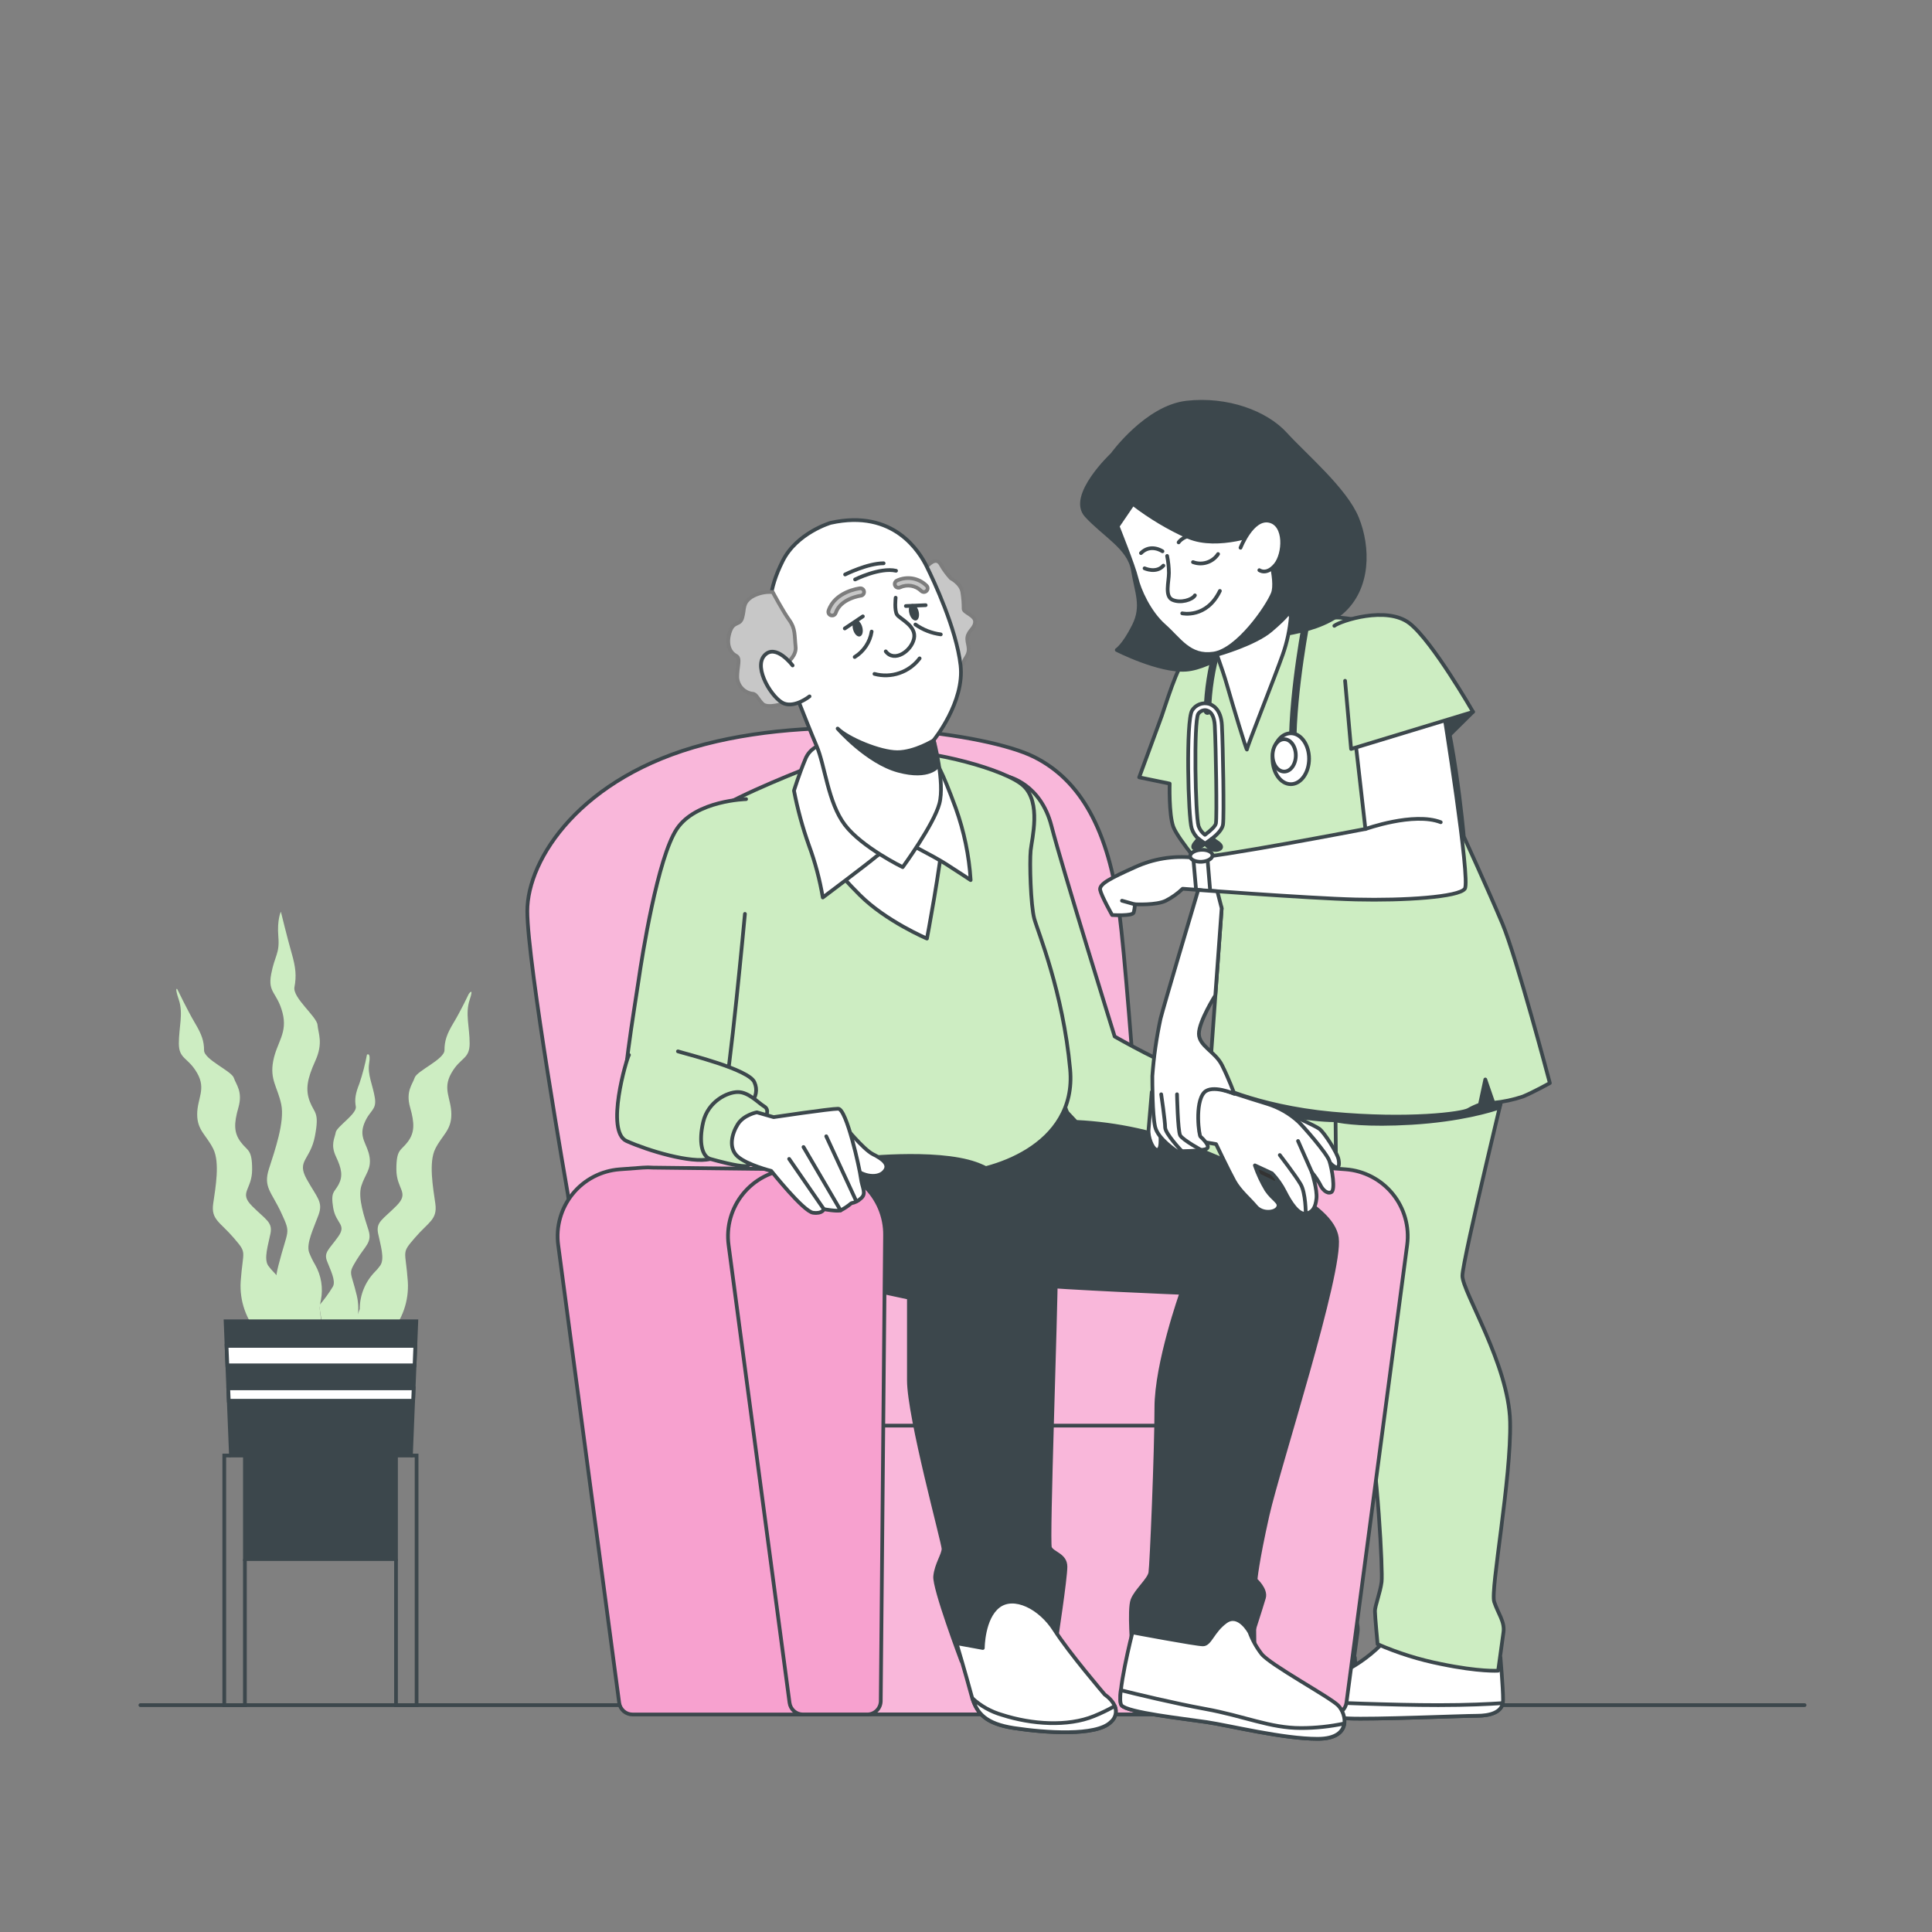 <svg width="80" height="80" viewBox="0 0 80 80" fill="none" xmlns="http://www.w3.org/2000/svg">
<rect x="0" y="0" width="80" height="80" fill="#808080" stroke="none"/>
<path d="M5.812 70.606H74.724" stroke="#3C474C" stroke-width="0.154" stroke-linecap="round" stroke-linejoin="round"/>
<path d="M11.783 55.113C11.381 54.27 11.291 53.311 11.527 52.407C11.919 50.866 12.062 51.124 11.653 50.236C11.245 49.348 10.892 49.166 11.135 48.405C11.379 47.643 11.797 46.452 11.646 45.731C11.495 45.011 11.165 44.714 11.313 43.934C11.462 43.154 11.921 42.779 11.697 41.928C11.472 41.077 11.08 41.117 11.229 40.336C11.377 39.554 11.585 39.495 11.526 38.79C11.466 38.084 11.63 37.75 11.63 37.75C11.63 37.75 11.899 38.853 12.075 39.464C12.252 40.074 12.277 40.426 12.193 40.872C12.108 41.317 13.118 42.09 13.148 42.442C13.177 42.794 13.393 43.184 13.057 43.927C12.721 44.669 12.637 45.115 12.83 45.615C13.023 46.116 13.232 46.039 13.041 47.043C12.849 48.047 12.268 48.05 12.699 48.825C13.13 49.6 13.388 49.765 13.189 50.31C12.99 50.855 12.675 51.483 12.797 51.853C12.868 52.037 12.954 52.214 13.055 52.383C13.302 52.822 13.385 53.333 13.289 53.827L13.231 54.132L13.419 55.669L12.503 56.419C12.503 56.419 12.078 56.095 11.783 55.113Z" fill="#CDEDC2"/>
<path d="M10.725 55.245C10.46 54.95 10.256 54.606 10.126 54.231C9.995 53.856 9.941 53.46 9.966 53.064C10.061 51.736 10.251 51.926 9.682 51.262C9.114 50.598 8.733 50.505 8.828 49.841C8.923 49.177 9.114 48.134 8.828 47.566C8.543 46.997 8.165 46.807 8.165 46.143C8.165 45.479 8.545 45.103 8.165 44.436C7.784 43.77 7.406 43.867 7.406 43.204C7.406 42.54 7.596 41.971 7.406 41.402C7.215 40.833 7.34 40.957 7.34 40.957C7.34 40.957 7.786 41.882 8.069 42.356C8.353 42.829 8.45 43.114 8.45 43.493C8.45 43.872 9.587 44.347 9.682 44.631C9.777 44.915 10.061 45.201 9.871 45.864C9.681 46.526 9.682 46.903 9.966 47.286C10.25 47.67 10.44 47.572 10.44 48.424C10.44 49.276 9.871 49.372 10.44 49.942C11.009 50.512 11.294 50.604 11.199 51.08C11.104 51.555 10.915 52.119 11.104 52.406C11.175 52.505 11.255 52.599 11.341 52.685C11.736 53.091 11.957 53.635 11.958 54.201L12.431 55.434L11.672 56.193C11.672 56.193 11.199 56.003 10.725 55.245Z" fill="#CDEDC2"/>
<path d="M16.13 55.246C16.394 54.951 16.598 54.606 16.728 54.231C16.858 53.857 16.912 53.46 16.887 53.064C16.793 51.736 16.603 51.926 17.172 51.263C17.741 50.599 18.12 50.505 18.026 49.841C17.933 49.177 17.741 48.135 18.026 47.566C18.311 46.997 18.689 46.807 18.689 46.143C18.689 45.479 18.31 45.104 18.689 44.437C19.067 43.77 19.447 43.868 19.447 43.204C19.447 42.54 19.257 41.971 19.447 41.403C19.637 40.834 19.41 41.159 19.41 41.159C19.41 41.159 19.069 41.876 18.784 42.347C18.498 42.818 18.405 43.106 18.405 43.485C18.405 43.864 17.267 44.339 17.172 44.622C17.077 44.906 16.793 45.193 16.982 45.855C17.171 46.517 17.172 46.895 16.887 47.278C16.602 47.661 16.413 47.563 16.413 48.416C16.413 49.268 16.982 49.363 16.413 49.933C15.844 50.504 15.561 50.596 15.656 51.071C15.751 51.546 15.94 52.111 15.749 52.397C15.68 52.495 15.602 52.587 15.516 52.672C15.118 53.084 14.896 53.634 14.897 54.206L14.423 55.439L15.181 56.198C15.181 56.198 15.654 56.003 16.13 55.246Z" fill="#CDEDC2"/>
<path d="M14.457 55.483C14.629 55.213 14.746 54.912 14.801 54.597C14.855 54.282 14.847 53.959 14.775 53.647C14.525 52.607 14.399 52.778 14.764 52.175C15.13 51.572 15.419 51.446 15.256 50.93C15.093 50.415 14.81 49.609 14.959 49.118C15.107 48.628 15.388 48.426 15.301 47.898C15.213 47.369 14.855 47.118 15.076 46.539C15.298 45.96 15.605 45.986 15.522 45.459C15.439 44.932 15.209 44.503 15.286 44.024C15.363 43.546 15.195 43.671 15.195 43.671C15.118 44.076 15.014 44.476 14.882 44.867C14.717 45.281 14.68 45.52 14.733 45.821C14.787 46.123 13.94 46.652 13.902 46.889C13.863 47.127 13.674 47.393 13.913 47.896C14.152 48.4 14.201 48.701 14.025 49.041C13.848 49.381 13.685 49.329 13.796 50.01C13.908 50.69 14.374 50.69 13.997 51.217C13.619 51.744 13.402 51.859 13.542 52.222C13.682 52.586 13.906 53.016 13.792 53.262C13.623 53.544 13.43 53.809 13.214 54.057L13.339 54.811L13.123 55.851L13.827 56.354C13.827 56.354 14.179 56.149 14.457 55.483Z" fill="#CDEDC2"/>
<path d="M17.239 54.711L17.016 60.271H16.398V64.559H10.141V60.271H9.563L9.341 54.711H17.239Z" fill="#3C474C" stroke="#3C474C" stroke-width="0.154" stroke-miterlimit="10"/>
<path d="M9.381 55.73L9.414 56.535H17.166L17.197 55.73H9.381Z" fill="white" stroke="#3C474C" stroke-width="0.154" stroke-miterlimit="10"/>
<path d="M17.107 58.001L17.128 57.488H9.452L9.473 58.001H17.107Z" fill="white" stroke="#3C474C" stroke-width="0.154" stroke-miterlimit="10"/>
<path d="M9.563 60.27H9.287V70.605H10.141V64.559" stroke="#3C474C" stroke-width="0.154" stroke-miterlimit="10"/>
<path d="M17.016 60.27H17.25V70.605H16.398V64.559" stroke="#3C474C" stroke-width="0.154" stroke-miterlimit="10"/>
<path d="M23.516 49.458C23.516 49.458 21.835 39.878 21.835 37.725C21.835 35.571 24.048 32.155 29.181 30.819C34.314 29.482 40.863 30.373 42.81 31.338C44.757 32.304 45.907 34.383 46.349 37.799C46.792 41.215 47.677 54.953 47.677 54.953L24.314 55.324L23.516 49.458Z" fill="#F9B7DA" stroke="#3C474C" stroke-width="0.154" stroke-linecap="round" stroke-linejoin="round"/>
<path d="M51.333 67.918C50.833 68.461 50.238 68.908 49.577 69.235C48.537 69.728 48.04 70.275 48.092 70.661C48.144 71.047 48.751 71.107 49.792 71.156C50.834 71.205 54.511 71.046 55.115 71.046C55.72 71.046 56.211 70.881 56.211 70.386C56.211 69.892 56.101 68.631 56.101 68.631L51.333 67.918Z" fill="white" stroke="#3C474C" stroke-width="0.154" stroke-linecap="round" stroke-linejoin="round"/>
<path d="M53.526 70.606C51.586 70.606 48.98 70.494 48.115 70.457C48.093 70.523 48.086 70.593 48.095 70.662C48.15 71.047 48.754 71.108 49.795 71.156C50.836 71.206 54.514 71.047 55.118 71.047C55.662 71.047 56.116 70.912 56.199 70.522C55.617 70.562 54.729 70.606 53.526 70.606Z" fill="white" stroke="#3C474C" stroke-width="0.154" stroke-linecap="round" stroke-linejoin="round"/>
<path d="M56.544 43.834C56.544 43.834 54.514 52.173 54.514 52.831C54.514 53.489 56.434 56.507 56.489 58.865C56.544 61.224 55.666 65.834 55.831 66.327C55.996 66.82 56.277 67.149 56.214 67.589C56.152 68.029 55.996 69.18 55.996 69.18C55.996 69.18 55.227 69.234 53.636 68.905C52.731 68.726 51.847 68.45 51.001 68.082C51.001 68.082 50.891 66.93 50.891 66.711C50.891 66.493 51.111 65.942 51.166 65.504C51.221 65.066 51.001 60.785 50.563 58.537C50.125 56.288 49.301 53.379 49.301 51.843C49.301 50.307 49.246 44.876 49.246 44.876C50.307 44.145 51.426 43.503 52.592 42.956C54.567 42.023 55.94 42.518 55.94 42.518L56.544 43.834Z" fill="#CDEDC2" stroke="#3C474C" stroke-width="0.154" stroke-linecap="round" stroke-linejoin="round"/>
<path d="M53.324 42.664C53.075 42.748 52.831 42.847 52.594 42.961C51.594 43.434 50.627 43.974 49.699 44.575L50.058 45.349C50.058 45.349 53.942 46.597 55.859 46.356L55.941 46.344C56.28 44.925 56.544 43.839 56.544 43.839L56.17 43.025C56.015 42.927 55.846 42.855 55.668 42.81C55.457 42.78 54.394 42.719 53.324 42.664Z" fill="#3C474C" stroke="#3C474C" stroke-width="0.154" stroke-linecap="round" stroke-linejoin="round"/>
<path d="M57.367 67.918C56.865 68.462 56.268 68.908 55.605 69.235C54.566 69.728 54.069 70.275 54.12 70.661C54.17 71.047 54.778 71.107 55.821 71.156C56.863 71.205 60.539 71.046 61.142 71.046C61.745 71.046 62.239 70.881 62.239 70.386C62.239 69.892 62.13 68.631 62.13 68.631L57.367 67.918Z" fill="white" stroke="#3C474C" stroke-width="0.154" stroke-linecap="round" stroke-linejoin="round"/>
<path d="M59.56 70.606C57.62 70.606 55.014 70.494 54.15 70.457C54.128 70.523 54.121 70.593 54.129 70.662C54.184 71.047 54.787 71.108 55.829 71.156C56.872 71.206 60.548 71.047 61.151 71.047C61.696 71.047 62.149 70.912 62.233 70.522C61.651 70.562 60.763 70.606 59.56 70.606Z" fill="white" stroke="#3C474C" stroke-width="0.154" stroke-linecap="round" stroke-linejoin="round"/>
<path d="M62.585 43.834C62.585 43.834 60.555 52.173 60.555 52.831C60.555 53.489 62.475 56.507 62.53 58.865C62.585 61.224 61.708 65.834 61.871 66.327C62.034 66.82 62.316 67.149 62.255 67.589C62.195 68.029 62.036 69.18 62.036 69.18C62.036 69.18 61.268 69.234 59.677 68.905C58.773 68.726 57.89 68.45 57.044 68.082C57.044 68.082 56.934 66.93 56.934 66.711C56.934 66.493 57.154 65.942 57.209 65.504C57.264 65.066 57.044 60.785 56.604 58.537C56.165 56.288 55.343 53.379 55.343 51.843C55.343 50.307 55.289 44.876 55.289 44.876C56.349 44.145 57.468 43.503 58.635 42.956C60.61 42.023 61.981 42.518 61.981 42.518L62.585 43.834Z" fill="#CDEDC2" stroke="#3C474C" stroke-width="0.154" stroke-linecap="round" stroke-linejoin="round"/>
<path d="M60.763 42.395C60.021 42.44 59.295 42.631 58.628 42.957C57.461 43.504 56.342 44.147 55.282 44.878C55.282 44.878 55.282 45.505 55.296 46.391C55.645 46.464 56.609 46.606 58.448 46.497C60.477 46.375 61.746 45.98 62.09 45.861L62.197 45.415L62.235 43.522C62.235 43.522 61.323 42.773 60.763 42.395Z" fill="#3C474C" stroke="#3C474C" stroke-width="0.154" stroke-linecap="round" stroke-linejoin="round"/>
<path d="M50.772 26.654C50.772 26.654 49.436 27.063 49.102 27.286C48.767 27.508 48.248 29.253 48.099 29.662C47.951 30.07 47.171 32.187 47.171 32.187L48.433 32.447C48.433 32.447 48.396 33.709 48.582 34.229C48.767 34.749 50.104 36.308 50.104 36.308L50.587 37.608L50.067 44.811C50.067 44.811 51.961 45.813 55.154 46.11C58.347 46.407 60.538 46.11 60.797 45.962C60.951 45.873 61.113 45.799 61.28 45.739L61.503 44.699L61.837 45.665C62.254 45.626 62.665 45.538 63.062 45.405C63.508 45.219 64.176 44.848 64.176 44.848C64.176 44.848 62.802 39.65 62.208 38.239C61.614 36.828 60.612 34.637 60.612 34.637C60.612 34.637 60.166 29.55 59.275 27.843C58.384 26.135 56.713 25.689 55.525 25.578C54.337 25.466 50.772 26.654 50.772 26.654Z" fill="#CDEDC2" stroke="#3C474C" stroke-width="0.154" stroke-linecap="round" stroke-linejoin="round"/>
<path d="M50.407 26.836C50.157 27.684 50.019 28.561 49.996 29.445L50.407 26.836Z" fill="white"/>
<path d="M50.407 26.836C50.157 27.684 50.019 28.561 49.996 29.445" stroke="#3C474C" stroke-width="0.307" stroke-linecap="round" stroke-linejoin="round"/>
<path d="M50.176 35.05C50.16 35.05 50.144 35.047 50.128 35.043C50.048 35.013 49.971 34.978 49.898 34.936C49.831 34.98 49.776 35.013 49.749 35.029C49.716 35.044 49.678 35.047 49.643 35.035C49.608 35.024 49.578 35 49.56 34.969C49.541 34.937 49.535 34.899 49.543 34.863C49.55 34.827 49.571 34.795 49.601 34.774L49.642 34.749C49.504 34.63 49.401 34.476 49.345 34.303C49.197 33.829 49.102 29.834 49.362 29.418C49.431 29.306 49.535 29.218 49.658 29.168C49.781 29.118 49.916 29.108 50.045 29.139C50.193 29.179 50.563 29.347 50.597 30.039C50.64 30.893 50.692 33.794 50.642 34.144C50.612 34.348 50.389 34.569 50.171 34.738C50.187 34.746 50.204 34.752 50.222 34.758C50.24 34.764 50.257 34.773 50.272 34.786C50.287 34.799 50.299 34.815 50.308 34.832C50.316 34.85 50.321 34.869 50.323 34.889C50.324 34.908 50.322 34.928 50.315 34.946C50.306 34.976 50.287 35.002 50.262 35.021C50.237 35.039 50.207 35.05 50.176 35.05ZM49.896 29.406C49.84 29.407 49.784 29.422 49.735 29.45C49.686 29.478 49.644 29.517 49.614 29.565C49.427 29.888 49.495 33.757 49.63 34.208C49.68 34.352 49.772 34.477 49.895 34.567C50.133 34.392 50.333 34.202 50.349 34.092C50.394 33.782 50.349 30.96 50.302 30.044C50.284 29.695 50.165 29.466 49.972 29.417C49.947 29.41 49.922 29.406 49.896 29.406Z" fill="white" stroke="#3C474C" stroke-width="0.154" stroke-linecap="round" stroke-linejoin="round"/>
<path d="M49.638 34.742L49.898 34.929C49.791 35.018 49.67 35.087 49.54 35.134C49.401 35.163 49.291 35.048 49.638 34.742Z" fill="#3C474C" stroke="#3C474C" stroke-width="0.154" stroke-linecap="round" stroke-linejoin="round"/>
<path d="M50.172 34.738L49.898 34.933C49.898 34.933 50.177 35.304 50.481 35.166C50.786 35.028 50.172 34.738 50.172 34.738Z" fill="#3C474C" stroke="#3C474C" stroke-width="0.154" stroke-linecap="round" stroke-linejoin="round"/>
<path d="M54.12 25.555C54.12 25.555 53.526 28.532 53.526 30.867" stroke="#3C474C" stroke-width="0.307" stroke-linecap="round" stroke-linejoin="round"/>
<path d="M54.206 31.416C54.206 31.998 53.868 32.471 53.45 32.471C53.033 32.471 52.694 31.998 52.694 31.416C52.694 30.834 53.033 30.363 53.45 30.363C53.868 30.363 54.206 30.836 54.206 31.416Z" fill="white" stroke="#3C474C" stroke-width="0.154" stroke-linecap="round" stroke-linejoin="round"/>
<path d="M53.657 31.279C53.657 31.649 53.441 31.949 53.175 31.949C52.91 31.949 52.694 31.652 52.694 31.279C52.694 30.906 52.91 30.609 53.175 30.609C53.441 30.609 53.657 30.909 53.657 31.279Z" fill="white" stroke="#3C474C" stroke-width="0.154" stroke-linecap="round" stroke-linejoin="round"/>
<path d="M60.995 29.475L59.869 30.588L59.238 29.438L60.995 29.475Z" fill="#3C474C" stroke="#3C474C" stroke-width="0.154" stroke-linecap="round" stroke-linejoin="round"/>
<path d="M56.094 30.415L56.539 34.325C56.539 34.325 50.104 35.564 49.411 35.513C48.583 35.424 47.747 35.561 46.991 35.91C46.001 36.355 45.506 36.603 45.555 36.85C45.604 37.096 46.05 37.889 46.05 37.889C46.05 37.889 46.892 37.94 46.941 37.791C46.973 37.678 46.99 37.562 46.991 37.444C46.991 37.444 47.882 37.494 48.277 37.295C48.531 37.165 48.765 36.998 48.971 36.801C48.971 36.801 54.169 37.197 56.149 37.246C58.129 37.295 60.407 37.147 60.655 36.801C60.903 36.455 59.764 29.375 59.764 29.375L56.094 30.415Z" fill="white" stroke="#3C474C" stroke-width="0.154" stroke-linecap="round" stroke-linejoin="round"/>
<path d="M56.54 34.328C56.54 34.328 58.539 33.612 59.658 34.046" stroke="#3C474C" stroke-width="0.154" stroke-linecap="round" stroke-linejoin="round"/>
<path d="M49.41 35.515L49.526 36.832L50.114 36.924L49.99 35.438L49.41 35.515Z" fill="white" stroke="#3C474C" stroke-width="0.154" stroke-linecap="round" stroke-linejoin="round"/>
<path d="M50.207 35.409C50.214 35.545 50.014 35.669 49.761 35.684C49.508 35.698 49.29 35.6 49.281 35.464C49.272 35.327 49.474 35.204 49.727 35.189C49.979 35.174 50.198 35.272 50.207 35.409Z" fill="white" stroke="#3C474C" stroke-width="0.154" stroke-linecap="round" stroke-linejoin="round"/>
<path d="M46.985 37.445L46.459 37.297" stroke="#3C474C" stroke-width="0.154" stroke-linecap="round" stroke-linejoin="round"/>
<path d="M55.697 28.19L55.946 31.012L60.995 29.478C60.995 29.478 59.318 26.556 58.371 25.814C57.423 25.071 55.5 25.714 55.252 25.913" fill="#CDEDC2"/>
<path d="M55.697 28.19L55.946 31.012L60.995 29.478C60.995 29.478 59.318 26.556 58.371 25.814C57.423 25.071 55.5 25.714 55.252 25.913" stroke="#3C474C" stroke-width="0.154" stroke-linecap="round" stroke-linejoin="round"/>
<path d="M46.057 18.82C46.057 18.82 44.238 20.528 44.98 21.345C45.723 22.161 46.763 22.681 46.911 23.61C47.06 24.538 47.357 25.095 46.948 25.912C46.54 26.728 46.243 26.914 46.243 26.914C46.243 26.914 47.988 27.805 49.102 27.731C50.216 27.657 51.812 26.394 51.812 26.394C51.812 26.394 54.411 26.357 55.562 25.355C56.713 24.352 56.676 22.644 56.193 21.456C55.711 20.268 54.04 18.861 53.229 17.97C52.418 17.079 50.816 16.485 49.145 16.671C47.474 16.856 46.057 18.82 46.057 18.82Z" fill="#3C474C" stroke="#3C474C" stroke-width="0.154" stroke-linecap="round" stroke-linejoin="round"/>
<path d="M50.259 26.764C50.259 26.764 50.593 27.618 50.816 28.397C51.038 29.177 51.633 31.145 51.633 31.034C51.633 30.922 52.821 27.952 53.118 27.098C53.295 26.594 53.407 26.07 53.452 25.538L52.449 23.199C52.135 23.903 51.68 24.534 51.113 25.056C50.222 25.835 49.999 26.207 49.999 26.207L50.259 26.764Z" fill="white" stroke="#3C474C" stroke-width="0.154" stroke-linecap="round" stroke-linejoin="round"/>
<path d="M50.425 27.101C50.425 27.101 51.959 26.669 52.63 26.094C53.302 25.52 53.349 25.374 53.349 25.374L52.534 23.84L50.425 27.101Z" fill="#3C474C" stroke="#3C474C" stroke-width="0.154" stroke-linecap="round" stroke-linejoin="round"/>
<path d="M46.279 21.791C46.279 21.791 46.948 23.462 47.059 23.945C47.171 24.428 47.579 25.356 48.21 25.913C48.842 26.47 49.25 27.212 50.252 27.064C51.255 26.915 52.48 25.133 52.703 24.576C52.926 24.019 52.406 22.497 52.406 22.311C52.403 22.255 52.384 22.2 52.351 22.154C52.318 22.108 52.273 22.073 52.22 22.051C52.22 22.051 50.438 22.757 49.213 22.237C48.394 21.871 47.622 21.41 46.911 20.863L46.279 21.791Z" fill="white" stroke="#3C474C" stroke-width="0.154" stroke-linecap="round" stroke-linejoin="round"/>
<path d="M51.367 22.681C51.367 22.681 51.849 21.418 52.555 21.567C53.26 21.715 53.186 22.941 52.815 23.386C52.443 23.832 52.146 23.609 52.146 23.609" fill="white"/>
<path d="M51.367 22.681C51.367 22.681 51.849 21.418 52.555 21.567C53.26 21.715 53.186 22.941 52.815 23.386C52.443 23.832 52.146 23.609 52.146 23.609" stroke="#3C474C" stroke-width="0.154" stroke-linecap="round" stroke-linejoin="round"/>
<path d="M48.328 23.02C48.375 23.252 48.4 23.488 48.402 23.725C48.402 24.096 48.217 24.69 48.551 24.839C48.885 24.987 49.367 24.839 49.479 24.653" stroke="#3C474C" stroke-width="0.154" stroke-linecap="round" stroke-linejoin="round"/>
<path d="M48.953 25.397C48.953 25.397 49.956 25.62 50.513 24.469" stroke="#3C474C" stroke-width="0.154" stroke-linecap="round" stroke-linejoin="round"/>
<path d="M49.399 23.276C49.584 23.346 49.788 23.351 49.977 23.29C50.166 23.23 50.329 23.107 50.438 22.941" stroke="#3C474C" stroke-width="0.154" stroke-linecap="round" stroke-linejoin="round"/>
<path d="M47.394 23.533C47.394 23.533 47.877 23.756 48.173 23.422" stroke="#3C474C" stroke-width="0.154" stroke-linecap="round" stroke-linejoin="round"/>
<path d="M48.136 22.828C48.136 22.828 47.653 22.494 47.245 22.902" stroke="#3C474C" stroke-width="0.154" stroke-linecap="round" stroke-linejoin="round"/>
<path d="M48.804 22.459C48.804 22.459 49.027 22.088 49.733 22.162" stroke="#3C474C" stroke-width="0.154" stroke-linecap="round" stroke-linejoin="round"/>
<path d="M41.754 32.164C41.754 32.164 43.091 32.461 43.537 34.194C43.982 35.928 46.156 42.92 46.156 42.92C46.156 42.92 48.457 44.234 49.151 44.334C49.844 44.433 50.437 44.482 50.487 45.225C50.538 45.967 50.339 47.155 49.942 47.353C49.546 47.55 48.06 47.552 46.972 47.502C45.883 47.451 45.19 47.204 44.596 46.809C44.002 46.414 43.358 42.502 42.665 40.621C41.971 38.739 40.566 34.842 40.715 33.853C40.863 32.864 41.26 32.164 41.754 32.164Z" fill="#CDEDC2" stroke="#3C474C" stroke-width="0.154" stroke-linecap="round" stroke-linejoin="round"/>
<path d="M46.991 48.415L46.036 48.344C45.652 48.315 45.267 48.366 44.904 48.494C44.541 48.622 44.208 48.825 43.928 49.088C43.647 49.352 43.425 49.671 43.274 50.025C43.124 50.38 43.049 50.761 43.054 51.146L43.232 70.434C43.233 70.582 43.293 70.723 43.397 70.826C43.502 70.93 43.643 70.988 43.791 70.988H52.526L54.769 48.341L46.991 48.415Z" fill="#333333" stroke="#3C474C" stroke-width="0.154" stroke-linecap="round" stroke-linejoin="round"/>
<path d="M52.523 70.992C52.376 70.992 52.235 70.934 52.13 70.83C52.026 70.727 51.966 70.586 51.965 70.438L51.787 51.15C51.782 50.765 51.857 50.384 52.007 50.029C52.157 49.675 52.38 49.356 52.661 49.092C52.941 48.828 53.273 48.626 53.636 48.498C53.999 48.37 54.385 48.319 54.769 48.348L55.724 48.419C56.101 48.447 56.468 48.553 56.802 48.728C57.137 48.903 57.432 49.144 57.67 49.438C57.908 49.731 58.084 50.069 58.186 50.433C58.289 50.796 58.316 51.177 58.267 51.551L55.754 70.502C55.736 70.636 55.671 70.76 55.569 70.849C55.467 70.939 55.337 70.988 55.201 70.988L52.523 70.992Z" fill="#F9B7DA" stroke="#3C474C" stroke-width="0.154" stroke-linecap="round" stroke-linejoin="round"/>
<path d="M32.306 52.723H49.088C49.561 52.723 50.014 52.91 50.349 53.245C50.683 53.579 50.871 54.032 50.871 54.505V70.99H32.306V52.723Z" fill="#F9B7DA" stroke="#3C474C" stroke-width="0.154" stroke-linecap="round" stroke-linejoin="round"/>
<path d="M50.945 59.031H33.42" stroke="#3C474C" stroke-width="0.154" stroke-linecap="round" stroke-linejoin="round"/>
<path d="M43.767 45.612L44.558 46.454C46.26 46.535 47.936 46.904 49.516 47.543C51.99 48.583 55.159 49.821 55.357 51.256C55.554 52.691 52.932 60.761 52.486 62.742C52.041 64.724 51.99 65.416 51.99 65.416C51.99 65.416 52.436 65.811 52.338 66.158C52.24 66.506 51.693 68.187 51.693 68.187C50.912 68.368 50.117 68.484 49.317 68.534C48.504 68.549 47.691 68.482 46.892 68.335C46.892 68.335 46.743 66.653 46.892 66.256C47.04 65.86 47.585 65.416 47.634 65.119C47.683 64.822 47.882 60.118 47.882 58.287C47.882 56.456 48.922 53.534 48.922 53.534C48.922 53.534 44.021 53.335 42.584 53.187C41.148 53.038 37.683 49.722 37.584 48.088C37.484 46.454 41.39 44.672 43.767 45.612Z" fill="#3C474C" stroke="#3C474C" stroke-width="0.154" stroke-linecap="round" stroke-linejoin="round"/>
<path d="M51.744 67.594C51.744 67.594 51.298 66.754 50.753 67.149C50.208 67.544 50.11 68.09 49.813 68.09C49.516 68.09 46.892 67.594 46.892 67.594C46.892 67.594 46.198 70.318 46.446 70.615C46.694 70.912 48.971 71.159 49.962 71.307C50.952 71.456 53.129 72.001 54.566 72.001C56.002 72.001 55.754 70.961 55.406 70.615C55.059 70.269 52.584 68.931 52.238 68.485C52.029 68.215 51.862 67.915 51.744 67.594Z" fill="white" stroke="#3C474C" stroke-width="0.154" stroke-linecap="round" stroke-linejoin="round"/>
<path d="M55.662 71.367C55.071 71.491 54.47 71.555 53.866 71.555C52.579 71.555 51.539 71.061 49.905 70.763C48.621 70.529 47.029 70.143 46.409 69.988C46.375 70.299 46.377 70.538 46.44 70.615C46.688 70.912 48.965 71.159 49.956 71.307C50.946 71.456 53.124 72.001 54.56 72.001C55.332 72.001 55.617 71.699 55.662 71.367Z" fill="white" stroke="#3C474C" stroke-width="0.154" stroke-linecap="round" stroke-linejoin="round"/>
<path d="M33.568 31.751C33.568 31.751 30.598 32.89 29.509 33.633C28.421 34.375 29.113 37.197 29.113 38.78C29.113 40.363 28.816 44.623 28.767 45.464C28.718 46.304 29.806 47.445 30.549 47.89C31.291 48.336 37.629 48.582 39.312 48.582C40.994 48.582 44.609 47.494 44.312 44.275C44.015 41.057 42.975 38.583 42.827 38.038C42.678 37.492 42.628 35.712 42.678 35.216C42.729 34.72 43.124 33.236 42.381 32.542C41.639 31.849 38.52 31.057 37.084 31.108C35.648 31.158 33.568 31.751 33.568 31.751Z" fill="#CDEDC2" stroke="#3C474C" stroke-width="0.154" stroke-linecap="round" stroke-linejoin="round"/>
<path d="M33.957 35.016C34.029 35.218 34.134 35.408 34.268 35.577C34.685 36.097 35.131 36.593 35.604 37.062C36.684 38.143 38.383 38.864 38.383 38.864C38.383 38.864 38.949 35.88 39.051 34.542C39.154 33.204 38.434 32.124 37.25 31.72C36.066 31.316 33.907 31.77 33.598 32.595C33.372 33.208 33.755 34.447 33.957 35.016Z" fill="white" stroke="#3C474C" stroke-width="0.154" stroke-linecap="round" stroke-linejoin="round"/>
<path d="M34.119 30.835C34.016 30.84 33.915 30.866 33.822 30.912C33.599 31.025 33.428 31.217 33.341 31.451C33.082 32.069 32.877 32.739 32.877 32.739C33.026 33.508 33.232 34.265 33.495 35.002C33.754 35.703 33.946 36.427 34.07 37.163C34.07 37.163 35.922 35.773 36.282 35.466C36.62 35.21 36.982 34.985 37.363 34.796C37.363 34.796 38.597 35.414 39.163 35.773C39.728 36.133 40.192 36.443 40.192 36.443C40.127 35.424 39.919 34.42 39.574 33.459C39.008 31.915 38.751 31.451 38.442 31.144C38.133 30.836 35.766 29.96 34.119 30.835Z" fill="white" stroke="#3C474C" stroke-width="0.154" stroke-linecap="round" stroke-linejoin="round"/>
<path d="M38.377 23.467C38.377 23.467 38.742 22.999 38.953 23.369C39.07 23.578 39.212 23.773 39.375 23.948C39.375 23.948 39.795 24.159 39.849 24.527C39.885 24.754 39.903 24.983 39.901 25.212C39.901 25.369 40.375 25.475 40.375 25.739C40.375 26.004 40.112 26.108 40.06 26.37C40.008 26.633 40.234 26.866 40.006 27.212C39.779 27.558 40.027 27.432 39.779 27.56C39.531 27.688 39.27 27.845 39.27 27.845L38.058 23.835L38.377 23.467Z" fill="#C7C7C7" stroke="#7D7D7D" stroke-width="0.154" stroke-linecap="round" stroke-linejoin="round"/>
<path d="M34.397 21.649C34.397 21.649 32.995 22.059 32.41 23.228C31.825 24.397 31.767 25.275 32.059 26.268C32.352 27.262 33.461 30.067 33.813 30.886C34.165 31.704 34.281 33.225 34.982 34.153C35.683 35.081 37.379 35.907 37.379 35.907C37.379 35.907 38.664 34.153 38.898 33.277C39.133 32.4 38.664 30.646 38.664 30.646C38.664 30.646 39.95 29.068 39.775 27.548C39.599 26.029 38.664 24.046 38.377 23.464C38.09 22.882 37.027 21.066 34.397 21.649Z" fill="white" stroke="#3C474C" stroke-width="0.154" stroke-linecap="round" stroke-linejoin="round"/>
<path d="M35.407 23.994C35.407 23.994 36.436 23.48 37.104 23.634" stroke="#3C474C" stroke-width="0.154" stroke-linecap="round" stroke-linejoin="round"/>
<path d="M34.994 23.788C34.994 23.788 35.921 23.324 36.589 23.324" stroke="#3C474C" stroke-width="0.154" stroke-linecap="round" stroke-linejoin="round"/>
<path d="M38.664 30.655C38.664 30.655 37.875 31.147 37.155 31.147C36.435 31.147 35.096 30.581 34.685 30.168C34.685 30.168 35.904 31.564 37.2 31.913C38.495 32.262 38.843 31.714 38.843 31.714L38.664 30.655Z" fill="#3C474C" stroke="#3C474C" stroke-width="0.154" stroke-linecap="round" stroke-linejoin="round"/>
<path d="M32.365 27.624C32.405 27.6 32.443 27.574 32.48 27.546C32.66 27.414 32.983 27.126 32.945 26.782C32.893 26.308 32.945 26.039 32.682 25.675C32.419 25.311 31.997 24.517 31.997 24.517C31.685 24.491 31.373 24.565 31.106 24.727C30.738 24.99 30.842 25.201 30.738 25.57C30.634 25.938 30.368 25.675 30.21 26.202C30.053 26.73 30.262 27.044 30.473 27.15C30.684 27.255 30.527 27.572 30.527 28.041C30.535 28.211 30.603 28.373 30.718 28.498C30.833 28.623 30.989 28.704 31.158 28.726C31.317 28.726 31.369 28.936 31.58 29.147C31.791 29.358 32.471 29.122 32.471 29.122C32.471 29.122 32.79 28.936 32.842 28.726C32.894 28.515 32.365 27.624 32.365 27.624Z" fill="#C7C7C7" stroke="#7D7D7D" stroke-width="0.154" stroke-linecap="round" stroke-linejoin="round"/>
<path d="M32.82 27.555C32.82 27.555 32.117 26.619 31.649 27.145C31.182 27.671 32 28.957 32.468 29.132C32.936 29.307 33.521 28.835 33.521 28.835" fill="white"/>
<path d="M32.82 27.555C32.82 27.555 32.117 26.619 31.649 27.145C31.182 27.671 32 28.957 32.468 29.132C32.936 29.307 33.521 28.835 33.521 28.835" stroke="#3C474C" stroke-width="0.154" stroke-linecap="round" stroke-linejoin="round"/>
<path d="M37.087 24.75C37.087 24.75 37.027 25.277 37.145 25.453C37.262 25.628 37.963 25.92 37.846 26.446C37.728 26.972 37.027 27.44 36.677 26.972" stroke="#3C474C" stroke-width="0.154" stroke-linecap="round" stroke-linejoin="round"/>
<path d="M36.209 27.905C36.549 27.997 36.91 27.985 37.243 27.87C37.577 27.756 37.868 27.544 38.08 27.262" stroke="#3C474C" stroke-width="0.154" stroke-linecap="round" stroke-linejoin="round"/>
<path d="M34.456 25.486C34.44 25.486 34.423 25.484 34.407 25.479C34.387 25.473 34.369 25.464 34.353 25.45C34.337 25.437 34.324 25.421 34.315 25.402C34.306 25.384 34.3 25.364 34.3 25.343C34.298 25.323 34.302 25.302 34.309 25.283C34.571 24.499 35.564 24.365 35.606 24.361C35.646 24.355 35.687 24.367 35.719 24.392C35.752 24.417 35.773 24.454 35.778 24.494C35.783 24.535 35.772 24.576 35.747 24.608C35.722 24.64 35.685 24.661 35.644 24.666C35.635 24.666 34.802 24.781 34.605 25.381C34.595 25.413 34.575 25.44 34.548 25.459C34.522 25.478 34.489 25.488 34.456 25.486Z" fill="#C7C7C7" stroke="#7D7D7D" stroke-width="0.154" stroke-linecap="round" stroke-linejoin="round"/>
<path d="M38.255 24.514C38.235 24.514 38.215 24.51 38.197 24.502C38.178 24.495 38.161 24.483 38.147 24.469C38.033 24.358 37.889 24.285 37.733 24.259C37.577 24.232 37.416 24.254 37.272 24.32C37.236 24.339 37.193 24.342 37.154 24.329C37.116 24.316 37.083 24.288 37.065 24.251C37.047 24.215 37.044 24.172 37.057 24.134C37.07 24.095 37.098 24.062 37.134 24.044C37.335 23.948 37.561 23.916 37.782 23.952C38.002 23.989 38.205 24.093 38.364 24.249C38.379 24.263 38.391 24.28 38.399 24.299C38.407 24.317 38.412 24.338 38.412 24.358C38.412 24.379 38.407 24.399 38.399 24.418C38.391 24.437 38.379 24.454 38.364 24.468C38.35 24.482 38.333 24.494 38.315 24.502C38.296 24.51 38.276 24.514 38.255 24.514Z" fill="#C7C7C7" stroke="#7D7D7D" stroke-width="0.154" stroke-linecap="round" stroke-linejoin="round"/>
<path d="M36.093 26.152C36.059 26.368 35.978 26.574 35.857 26.755C35.735 26.937 35.577 27.091 35.391 27.205" stroke="#3C474C" stroke-width="0.154" stroke-linecap="round" stroke-linejoin="round"/>
<path d="M37.905 25.859C38.217 26.079 38.578 26.22 38.956 26.269" stroke="#3C474C" stroke-width="0.154" stroke-linecap="round" stroke-linejoin="round"/>
<path d="M35.704 25.963C35.756 26.149 35.713 26.323 35.607 26.352C35.502 26.382 35.377 26.255 35.325 26.069C35.273 25.883 35.316 25.708 35.422 25.68C35.527 25.651 35.654 25.778 35.704 25.963Z" fill="#3C474C"/>
<path d="M38.034 25.301C38.085 25.487 38.042 25.661 37.938 25.69C37.834 25.72 37.706 25.592 37.656 25.405C37.605 25.218 37.647 25.046 37.751 25.016C37.855 24.986 37.982 25.114 38.034 25.301Z" fill="#3C474C"/>
<path d="M35.729 25.523L34.981 26.023" stroke="#3C474C" stroke-width="0.154" stroke-linecap="round" stroke-linejoin="round"/>
<path d="M37.51 25.094L38.33 25.059" stroke="#3C474C" stroke-width="0.154" stroke-linecap="round" stroke-linejoin="round"/>
<path d="M53.324 46.102C53.324 46.102 54.423 46.595 54.625 46.738C54.827 46.88 55.383 47.748 55.429 48.018C55.475 48.288 55.42 48.4 55.25 48.302C55.081 48.204 54.601 47.629 54.23 47.237C53.859 46.845 53.385 46.598 53.269 46.365C53.153 46.132 53.14 46.058 53.324 46.102Z" fill="white" stroke="#3C474C" stroke-width="0.154" stroke-linecap="round" stroke-linejoin="round"/>
<path d="M50.031 44.926C50.031 44.926 51.842 45.52 52.477 45.709C52.953 45.856 53.391 46.106 53.759 46.441C53.94 46.611 54.94 47.745 55.048 48.074C55.157 48.404 55.307 49.286 55.121 49.368C54.935 49.45 54.745 49.233 54.662 49.046C54.567 48.87 54.455 48.704 54.326 48.551C54.326 48.551 54.551 49.266 54.512 49.625C54.473 49.984 54.364 50.203 54.066 50.253C53.77 50.304 53.437 49.808 53.207 49.347C53.067 49.068 52.886 48.812 52.672 48.585L51.962 48.256C52.084 48.613 52.244 48.956 52.44 49.279C52.712 49.684 53.034 49.779 52.917 50.001C52.8 50.222 52.259 50.265 52.005 49.958C51.751 49.65 51.343 49.318 51.114 48.905C50.885 48.492 50.355 47.376 50.355 47.376L48.906 47.124C48.906 47.124 48.057 46.868 48.002 45.974C47.948 45.08 49.639 44.693 50.031 44.926Z" fill="white" stroke="#3C474C" stroke-width="0.154" stroke-linecap="round" stroke-linejoin="round"/>
<path d="M52.994 47.828C52.994 47.828 53.643 48.67 53.857 49.036C54.071 49.401 54.068 50.255 54.068 50.255" stroke="#3C474C" stroke-width="0.154" stroke-linecap="round" stroke-linejoin="round"/>
<path d="M54.327 48.553L53.749 47.246" stroke="#3C474C" stroke-width="0.154" stroke-linecap="round" stroke-linejoin="round"/>
<path d="M35.407 47.992C35.407 47.992 38.723 47.597 40.406 48.191C42.089 48.785 43.724 50.864 43.724 52.596C43.724 54.328 43.376 63.834 43.476 64.082C43.575 64.33 44.119 64.379 44.119 64.874C44.119 65.368 43.724 67.944 43.724 67.944C43.724 67.944 41.397 68.784 40.605 68.784H39.812C39.812 68.784 38.674 65.765 38.723 65.27C38.772 64.776 39.069 64.379 39.069 64.131C39.069 63.883 37.635 58.685 37.635 57.151V53.735L34.862 53.141C34.862 53.141 33.625 49.626 35.407 47.992Z" fill="#3C474C" stroke="#3C474C" stroke-width="0.154" stroke-linecap="round" stroke-linejoin="round"/>
<path d="M45.747 70.171C45.747 70.171 44.261 68.437 43.667 67.497C43.073 66.557 41.985 66.012 41.342 66.507C40.699 67.001 40.697 68.24 40.697 68.24L39.608 68.041C39.608 68.041 40.005 69.377 40.203 70.12C40.4 70.863 40.697 71.359 41.985 71.556C43.272 71.754 45.401 71.902 45.995 71.308C46.589 70.714 45.747 70.171 45.747 70.171Z" fill="white" stroke="#3C474C" stroke-width="0.154" stroke-linecap="round" stroke-linejoin="round"/>
<path d="M45.995 71.306C46.09 71.229 46.158 71.122 46.188 71.003C46.217 70.883 46.208 70.757 46.16 70.644C45.883 70.801 45.596 70.94 45.301 71.06C44.212 71.505 42.727 71.406 41.49 71.009C41.033 70.878 40.612 70.642 40.262 70.32C40.465 70.951 40.819 71.375 41.985 71.555C43.278 71.752 45.401 71.9 45.995 71.306Z" fill="white" stroke="#3C474C" stroke-width="0.154" stroke-linecap="round" stroke-linejoin="round"/>
<path d="M47.692 45.215C47.692 45.215 47.594 46.39 47.562 46.748C47.529 47.105 47.725 47.532 47.858 47.596C47.992 47.659 48.055 47.532 48.055 47.238V46.748C48.05 46.65 47.692 45.215 47.692 45.215Z" fill="white" stroke="#3C474C" stroke-width="0.154" stroke-linecap="round" stroke-linejoin="round"/>
<path d="M49.644 42.804C49.644 42.293 50.324 41.217 50.324 41.217L50.587 37.608L50.408 36.908L49.615 36.852C49.302 37.903 48.202 41.604 48.056 42.18C47.887 42.964 47.773 43.758 47.716 44.557C47.716 44.839 47.716 46.143 47.83 46.654C47.944 47.165 48.736 47.672 48.736 47.672C48.736 47.672 49.806 47.672 49.975 47.56C50.144 47.447 49.715 47.07 49.715 47.07C49.651 47.07 49.462 45.67 49.863 45.237C50.187 44.891 51.111 45.293 51.111 45.293C51.111 45.293 50.884 44.669 50.6 44.105C50.316 43.541 49.644 43.314 49.644 42.804Z" fill="white" stroke="#3C474C" stroke-width="0.154" stroke-linecap="round" stroke-linejoin="round"/>
<path d="M49.813 47.661C49.813 47.661 48.965 47.205 48.867 47.009C48.769 46.812 48.738 45.312 48.738 45.312" stroke="#3C474C" stroke-width="0.154" stroke-linecap="round" stroke-linejoin="round"/>
<path d="M48.931 47.661C48.931 47.661 48.246 46.943 48.246 46.682C48.246 46.42 48.083 45.312 48.083 45.312" stroke="#3C474C" stroke-width="0.154" stroke-linecap="round" stroke-linejoin="round"/>
<path d="M32.71 48.416L27.05 48.349C26.904 48.337 26.758 48.337 26.612 48.349L25.655 48.42C25.279 48.449 24.912 48.553 24.577 48.729C24.243 48.904 23.948 49.145 23.71 49.439C23.472 49.732 23.296 50.071 23.194 50.434C23.091 50.797 23.064 51.178 23.114 51.552L25.639 70.508C25.657 70.642 25.723 70.765 25.824 70.855C25.926 70.944 26.057 70.993 26.193 70.993H33.247L32.71 48.416Z" fill="#F7A1CF" stroke="#3C474C" stroke-width="0.154" stroke-linecap="round" stroke-linejoin="round"/>
<path d="M35.912 70.992C36.059 70.992 36.2 70.933 36.305 70.83C36.409 70.726 36.468 70.585 36.47 70.438L36.648 51.15C36.653 50.765 36.578 50.384 36.428 50.029C36.277 49.675 36.055 49.356 35.774 49.093C35.494 48.829 35.161 48.627 34.798 48.498C34.435 48.37 34.05 48.319 33.666 48.348L32.71 48.419C32.333 48.447 31.966 48.552 31.632 48.727C31.297 48.903 31.002 49.144 30.764 49.438C30.526 49.731 30.351 50.069 30.248 50.433C30.146 50.796 30.119 51.177 30.169 51.551L32.693 70.507C32.711 70.641 32.777 70.764 32.879 70.854C32.981 70.943 33.112 70.992 33.247 70.992H35.912Z" fill="#F7A1CF" stroke="#3C474C" stroke-width="0.154" stroke-linecap="round" stroke-linejoin="round"/>
<path d="M30.895 33.09C30.895 33.09 28.816 33.139 28.024 34.327C27.233 35.515 26.588 39.576 26.439 40.615C26.291 41.655 25.648 45.317 25.896 46.011C26.144 46.704 26.787 46.803 27.975 46.853C29.163 46.903 29.707 46.259 29.955 45.516C30.203 44.774 30.846 37.842 30.846 37.842" fill="#CDEDC2"/>
<path d="M30.895 33.09C30.895 33.09 28.816 33.139 28.024 34.327C27.233 35.515 26.588 39.576 26.439 40.615C26.291 41.655 25.648 45.317 25.896 46.011C26.144 46.704 26.787 46.803 27.975 46.853C29.163 46.903 29.707 46.259 29.955 45.516C30.203 44.774 30.846 37.842 30.846 37.842" stroke="#3C474C" stroke-width="0.154" stroke-linecap="round" stroke-linejoin="round"/>
<path d="M28.073 43.535C28.37 43.635 31.043 44.278 31.242 44.823C31.305 44.962 31.325 45.117 31.298 45.267C31.272 45.417 31.201 45.556 31.094 45.665C31.094 45.665 30.203 47.793 29.41 47.991C28.616 48.188 26.836 47.645 25.945 47.248C25.054 46.852 25.945 43.832 26.044 43.684" fill="#CDEDC2"/>
<path d="M28.073 43.535C28.37 43.635 31.043 44.278 31.242 44.823C31.305 44.962 31.325 45.117 31.298 45.267C31.272 45.417 31.201 45.556 31.094 45.665C31.094 45.665 30.203 47.793 29.41 47.991C28.616 48.188 26.836 47.645 25.945 47.248C25.054 46.852 25.945 43.832 26.044 43.684" stroke="#3C474C" stroke-width="0.154" stroke-linecap="round" stroke-linejoin="round"/>
<path d="M31.694 46.258C31.694 46.258 31.891 45.961 31.643 45.813C31.395 45.664 31 45.219 30.555 45.219C30.109 45.219 29.318 45.614 29.119 46.456C28.92 47.298 29.07 47.892 29.416 47.99C29.762 48.088 30.506 48.287 30.852 48.287C31.198 48.287 31.446 47.544 31.495 47.396C31.544 47.248 31.694 46.258 31.694 46.258Z" fill="#CDEDC2" stroke="#3C474C" stroke-width="0.154" stroke-linecap="round" stroke-linejoin="round"/>
<path d="M34.905 46.555C34.905 46.555 35.747 47.594 36.144 47.792C36.54 47.989 36.886 48.237 36.589 48.534C36.292 48.831 35.599 48.683 35.302 48.286C35.005 47.89 34.905 46.555 34.905 46.555Z" fill="white" stroke="#3C474C" stroke-width="0.154" stroke-linecap="round" stroke-linejoin="round"/>
<path d="M32.034 46.258C32.034 46.258 34.361 45.91 34.707 45.91C35.053 45.91 35.598 48.386 35.647 48.782C35.696 49.179 35.895 49.426 35.647 49.623C35.539 49.729 35.401 49.798 35.252 49.822C35.116 49.938 34.967 50.038 34.807 50.119C34.658 50.168 34.113 50.069 34.113 50.069C34.113 50.069 34.064 50.268 33.668 50.217C33.271 50.167 31.934 48.485 31.934 48.485C31.934 48.485 30.945 48.237 30.549 47.891C30.152 47.545 30.301 46.95 30.549 46.555C30.797 46.16 31.34 46.059 31.34 46.059L32.034 46.258Z" fill="white" stroke="#3C474C" stroke-width="0.154" stroke-linecap="round" stroke-linejoin="round"/>
<path d="M34.213 47.051L35.45 49.724" stroke="#3C474C" stroke-width="0.154" stroke-linecap="round" stroke-linejoin="round"/>
<path d="M33.271 47.496L34.807 50.12" stroke="#3C474C" stroke-width="0.154" stroke-linecap="round" stroke-linejoin="round"/>
<path d="M34.113 50.068L32.677 47.988" stroke="#3C474C" stroke-width="0.154" stroke-linecap="round" stroke-linejoin="round"/>
</svg>
